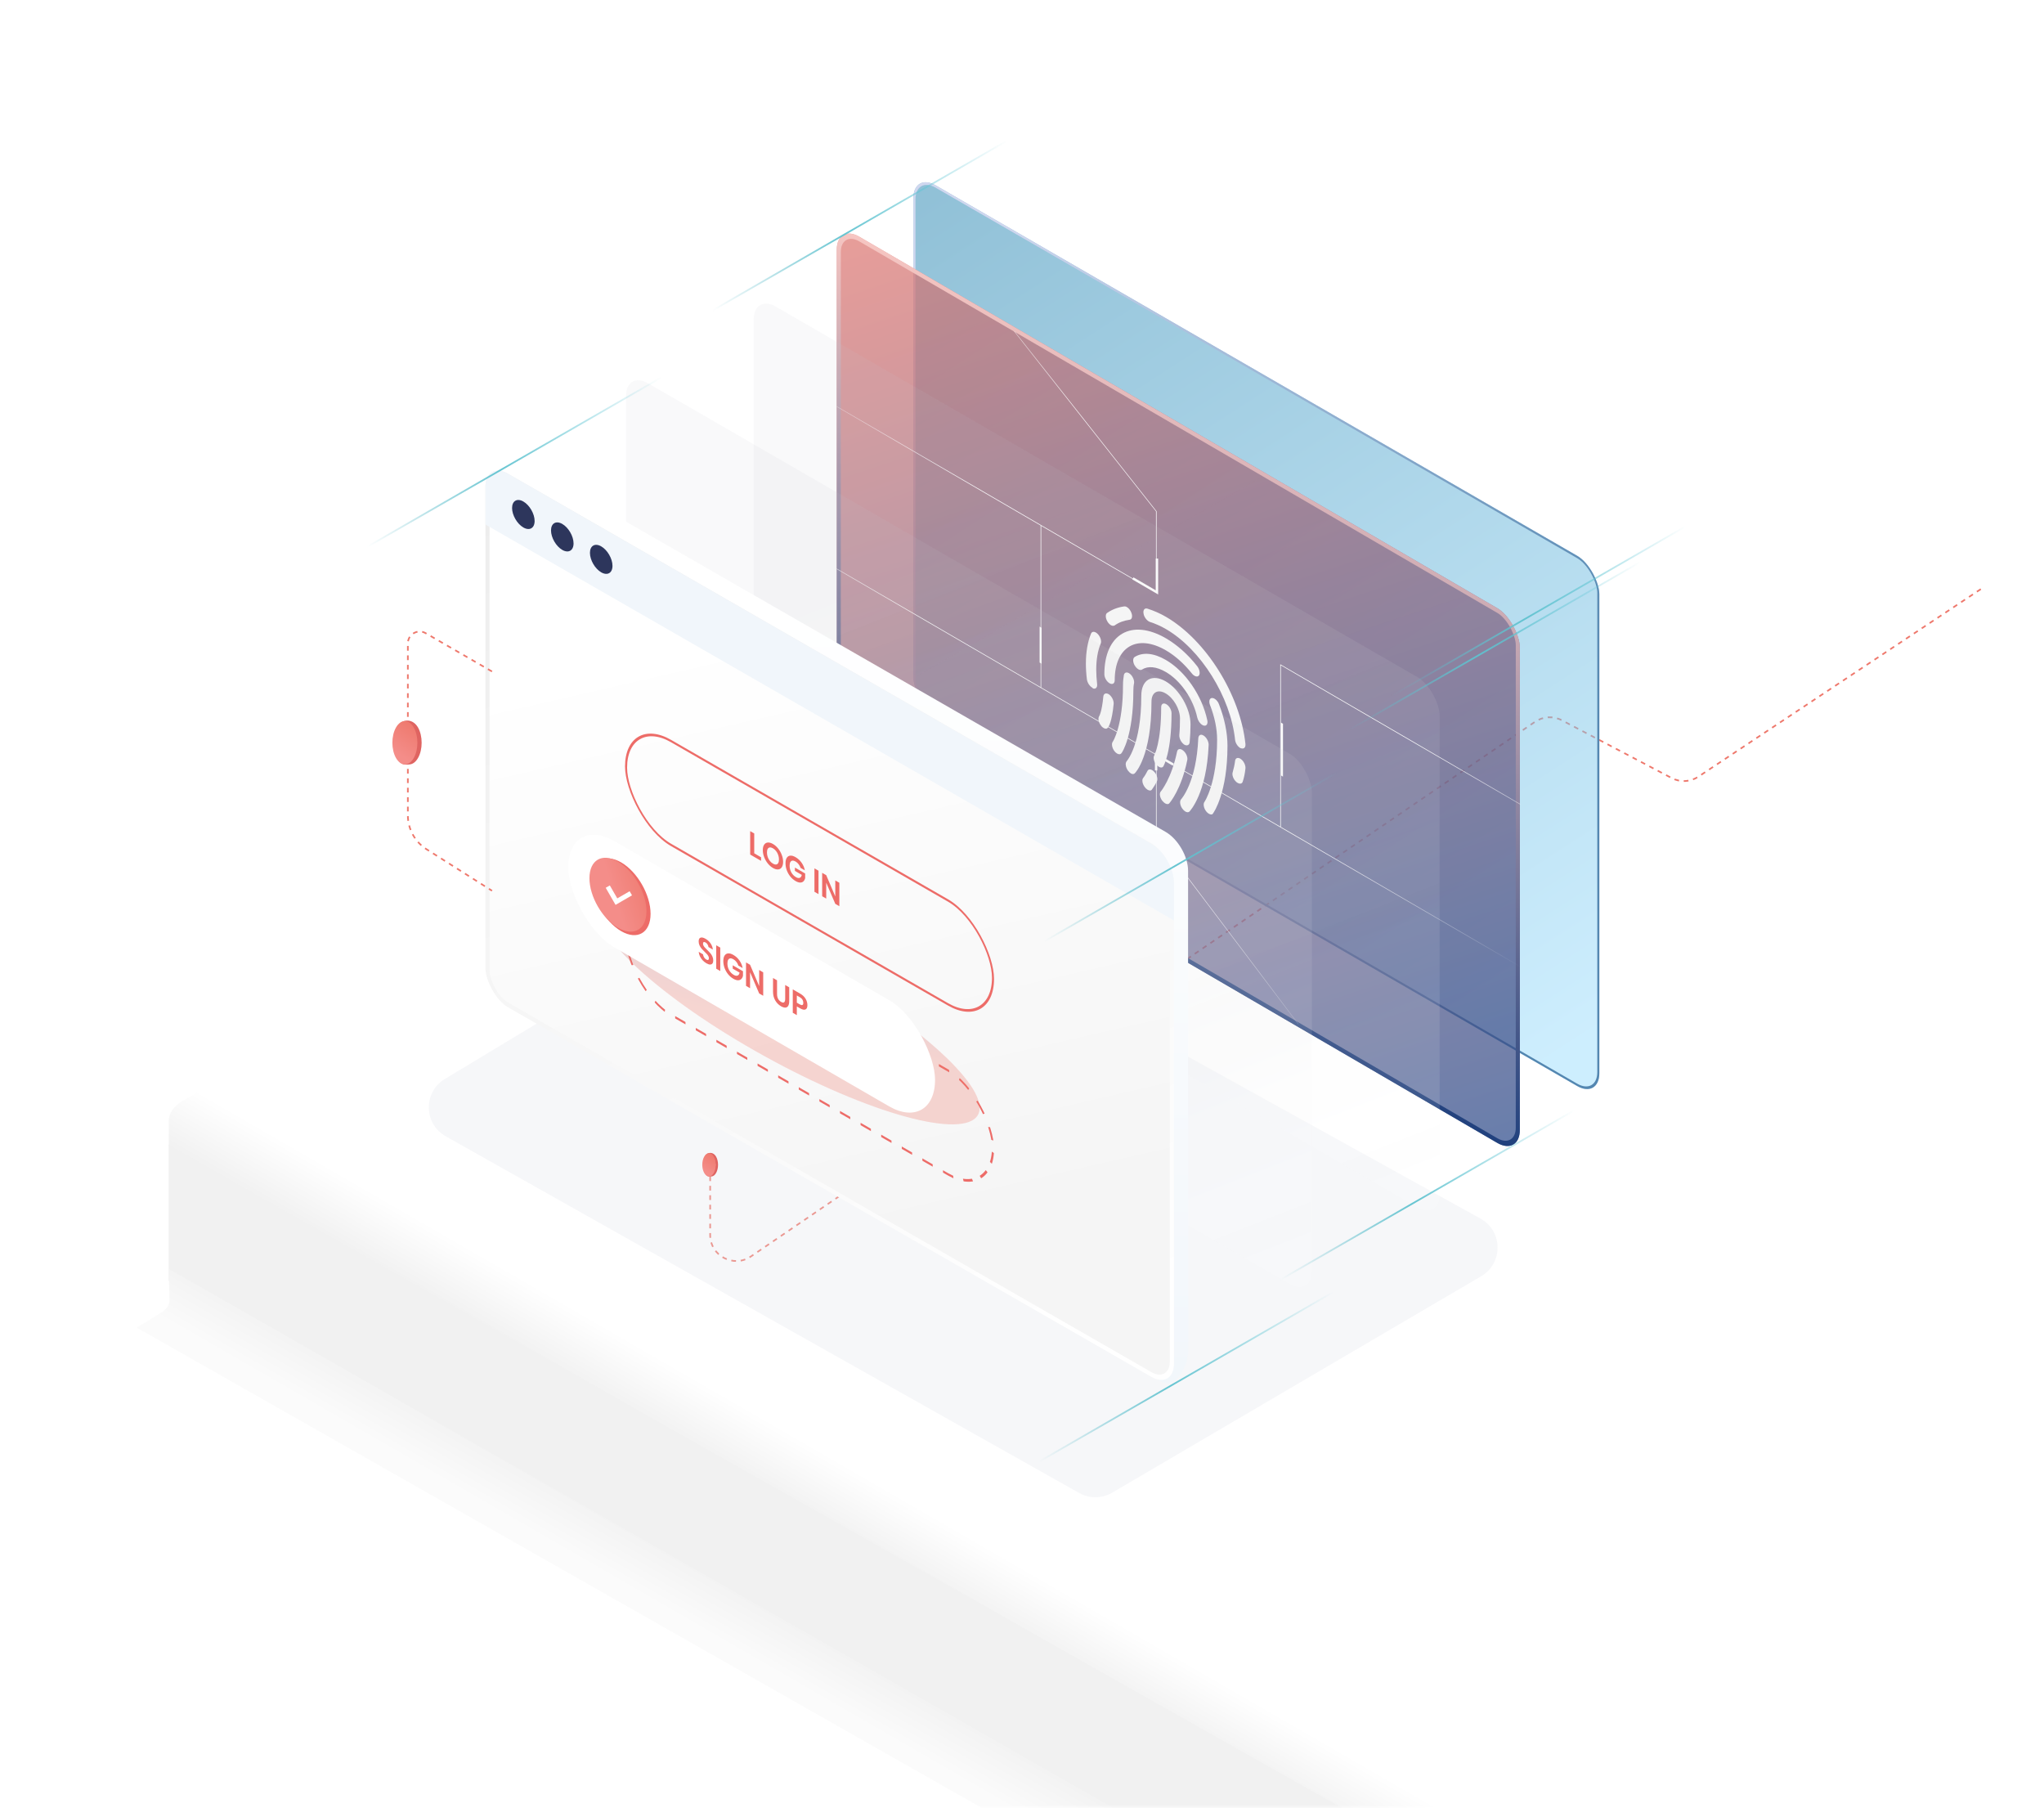 <svg xmlns="http://www.w3.org/2000/svg" width="320" height="283" fill="none" viewBox="0 0 320 283"><mask id="mask0" width="320" height="283" x="0" y="0" mask-type="alpha" maskUnits="userSpaceOnUse"><rect width="320" height="283" fill="#C4C4C4"/></mask><g mask="url(#mask0)"><path fill="#fff" d="M319.253 4.371L525.259 170.715L319.81 334.599L28.786 174.796C27.49 174.084 27.464 172.897 28.728 172.167L319.253 4.371Z"/><path fill="#F1F1F1" d="M26.398 200.467V179.132L319.44 343.689V368.178L26.398 200.467Z"/><path fill="url(#paint0_linear)" d="M26.397 198.612L330.051 371.881L320.232 377.64L21.411 207.814L25.185 205.499C26.079 204.951 26.566 204.223 26.543 203.471L26.397 198.612Z"/><path fill="url(#paint1_linear)" d="M31.063 170.9L330.015 339.422L320.182 345.173L26.425 179.249L26.425 175.416C26.425 174.228 27.246 173.09 28.705 172.252L31.063 170.9Z"/><path stroke="url(#paint2_linear)" stroke-dasharray=".74 .74" stroke-width=".26" d="M111.181 182.657V193.301C111.181 196.58 114.852 198.521 117.561 196.674L240.317 112.984C241.564 112.134 243.179 112.042 244.516 112.744L261.723 121.793C263.043 122.487 264.638 122.406 265.88 121.581L310.245 92.123"/><g filter="url(#filter0_f)" opacity=".3"><path fill="#E1E3EB" d="M69.65 168.891L125.793 135.044C127.384 134.085 129.366 134.048 130.991 134.948L231.772 190.745C235.293 192.695 235.356 197.735 231.884 199.771L174.12 233.649C172.526 234.584 170.555 234.602 168.944 233.695L69.784 177.866C66.316 175.914 66.242 170.946 69.65 168.891Z"/></g><path fill="#DF6461" d="M112.103 181.036C112.515 181.749 112.515 182.904 112.103 183.617C111.913 183.947 111.667 184.125 111.418 184.149C111.129 184.177 110.726 184.235 110.505 183.852C110.093 183.139 110.032 181.559 110.443 180.846C110.891 180.282 111.692 180.323 112.103 181.036ZM110.891 183.135C111.149 183.581 111.567 183.581 111.825 183.135C112.082 182.688 112.082 181.965 111.825 181.518C111.567 181.072 111.149 181.072 110.891 181.518C110.633 181.965 110.633 182.688 110.891 183.135Z"/><path fill="url(#paint3_linear)" d="M111.745 181.036C112.157 181.749 112.157 182.905 111.745 183.617C111.334 184.33 110.667 184.33 110.255 183.617C109.843 182.905 109.843 181.749 110.255 181.036C110.667 180.323 111.334 180.323 111.745 181.036Z"/><g filter="url(#filter1_b)"><rect width="124" height="83" fill="url(#paint4_linear)" fill-opacity=".5" rx="4" transform="matrix(0.866 0.5 -2.20305e-08 1 143 27)"/><rect width="123.629" height="82.629" x=".161" y=".278" stroke="url(#paint5_linear)" stroke-width=".371" rx="3.814" transform="matrix(0.866 0.5 -2.20305e-08 1 143.022 26.92)"/></g><g filter="url(#filter2_b)"><rect width="123.769" height="83.697" fill="url(#paint6_linear)" fill-opacity=".7" rx="4.081" transform="matrix(0.864 0.503 -2.18319e-08 1 131.001 35)"/><rect width="123.034" height="82.962" x=".318" y=".552" stroke="url(#paint7_linear)" stroke-width=".735" rx="3.714" transform="matrix(0.864 0.503 -2.18319e-08 1 131.044 34.84)"/></g><g filter="url(#filter3_f)"><path fill="url(#paint8_radial)" d="M181.026 80.039L181.074 80.067L181.074 80.035L181.05 80.006L181.026 80.039ZM181.026 92.743L181.026 92.799L181.074 92.827L181.074 92.771L181.026 92.743ZM162.961 82.232L162.961 82.176L162.961 82.232ZM200.481 104.063L200.481 104.007L200.432 103.979L200.432 104.035L200.481 104.063ZM181.026 130.854L180.978 130.826L180.978 130.857L181 130.886L181.026 130.854ZM158.768 51.892L181.001 80.073L181.05 80.006L158.817 51.825L158.768 51.892ZM180.978 80.011L180.978 92.715L181.074 92.771L181.074 80.067L180.978 80.011ZM181.026 92.687L162.961 82.176L162.961 82.288L181.026 92.799L181.026 92.687ZM162.961 82.176L131 63.58L131 63.691L162.961 82.288L162.961 82.176ZM162.913 82.204L162.913 107.612L163.009 107.668L163.009 82.26L162.913 82.204ZM162.961 107.584L131 88.988L131 89.099L162.961 107.695L162.961 107.584ZM200.481 129.526L238 151.356L238 151.245L200.481 129.414L200.481 129.526ZM200.529 129.498L200.529 104.09L200.432 104.035L200.432 129.442L200.529 129.498ZM200.481 104.118L238 125.949L238 125.837L200.481 104.007L200.481 104.118ZM162.961 107.695L181.026 118.206L181.026 118.095L162.961 107.584L162.961 107.695ZM181.026 118.206L200.481 129.526L200.481 129.414L181.026 118.095L181.026 118.206ZM180.978 118.123L180.978 130.826L181.074 130.882L181.074 118.179L180.978 118.123ZM181 130.886L203.234 160.338L203.286 160.274L181.052 130.823L181 130.886Z" mask="url(#path-14-inside-1)"/></g><g filter="url(#filter4_f)"><line x2="8.271" y1="-.186" y2="-.186" stroke="#fff" stroke-width=".371" transform="matrix(-2.18734e-08 1 -0.864 -0.503 200.537 113.108)"/></g><g filter="url(#filter5_f)"><line x2="5.625" y1="-.186" y2="-.186" stroke="#fff" stroke-width=".371" transform="matrix(2.18734e-08 -1 0.864 0.503 163.075 103.896)"/></g><g filter="url(#filter6_f)"><path stroke="#fff" stroke-width=".371" d="M177.356 90.534L181.13 92.728L181.13 87.433"/></g><g filter="url(#filter7_f)"><path stroke="#fff" stroke-width=".371" d="M183.691 119.689L180.996 118.122L180.996 120.604"/></g><g filter="url(#filter8_d)"><path fill="#F9F9F9" d="M173.177 96.379C172.988 96.268 172.771 96.048 172.636 95.812C172.312 95.278 172.285 94.665 172.582 94.46C173.366 93.91 174.259 93.579 175.259 93.438C175.637 93.375 176.151 93.831 176.367 94.397C176.611 94.979 176.476 95.498 176.097 95.529C175.232 95.655 174.448 95.922 173.772 96.41C173.61 96.504 173.393 96.504 173.177 96.379Z"/><path fill="#F9F9F9" d="M170.232 106.142C169.854 105.922 169.502 105.403 169.421 104.884C169.313 104.035 169.259 103.186 169.259 102.4C169.259 100.607 169.529 99.004 170.07 97.683C170.232 97.306 170.692 97.321 171.124 97.762C171.53 98.186 171.746 98.846 171.584 99.255C171.097 100.419 170.881 101.802 170.881 103.375C170.881 104.066 170.935 104.821 171.016 105.56C171.097 106.11 170.8 106.44 170.34 106.267C170.313 106.157 170.286 106.173 170.232 106.142Z"/><path fill="#F9F9F9" d="M193.023 121.062C192.942 121.015 192.86 120.968 192.779 120.889C192.347 120.481 192.103 119.836 192.239 119.411C192.401 118.845 192.536 118.263 192.617 117.619C192.671 117.147 193.077 117.005 193.536 117.336C193.969 117.65 194.293 118.31 194.239 118.814C194.158 119.553 194.023 120.26 193.807 120.889C193.699 121.204 193.374 121.267 193.023 121.062Z"/><path fill="#F9F9F9" d="M193.428 115.606C193.023 115.37 192.671 114.82 192.617 114.317C191.914 107.619 187.264 100.166 181.802 96.99C180.937 96.487 180.099 96.126 179.261 95.859C178.828 95.701 178.369 95.12 178.288 94.569C178.179 94.003 178.45 93.657 178.882 93.783C179.829 94.082 180.802 94.491 181.802 95.072C188.075 98.72 193.428 107.273 194.239 114.977C194.293 115.511 193.996 115.81 193.536 115.637C193.482 115.637 193.455 115.621 193.428 115.606Z"/><path fill="#F9F9F9" d="M188.507 125.889C188.372 125.81 188.237 125.7 188.102 125.527C187.723 125.055 187.588 124.379 187.804 124.065C187.831 124.049 189.805 121.109 189.805 114.317C189.805 112.619 189.427 110.763 188.697 108.893C188.48 108.327 188.588 107.792 188.994 107.776C189.373 107.745 189.886 108.169 190.103 108.767C190.968 110.999 191.427 113.216 191.427 115.26C191.427 122.587 189.291 125.684 189.183 125.81C189.075 126.061 188.805 126.062 188.507 125.889Z"/><path fill="#F9F9F9" d="M172.962 105.467C172.503 105.199 172.151 104.586 172.151 104.052C172.151 97.763 176.396 95.294 181.804 98.438C183.507 99.429 185.21 100.923 186.67 102.778C187.049 103.249 187.184 103.925 186.968 104.24C186.751 104.554 186.238 104.413 185.859 103.941C184.643 102.416 183.237 101.158 181.804 100.325C177.288 97.7 173.774 99.744 173.774 104.995C173.774 105.529 173.395 105.718 172.962 105.467Z"/><path fill="#F9F9F9" d="M172.043 112.478C171.908 112.4 171.745 112.274 171.61 112.07C171.232 111.566 171.123 110.938 171.34 110.623C171.367 110.576 171.772 109.9 171.989 107.541C172.043 107.069 172.421 106.912 172.881 107.211C173.314 107.525 173.638 108.154 173.611 108.673C173.341 111.503 172.827 112.274 172.719 112.4C172.556 112.62 172.313 112.636 172.043 112.478Z"/><path fill="#F9F9F9" d="M184.829 125.544C184.667 125.45 184.505 125.292 184.343 125.072C183.991 124.554 183.91 123.94 184.154 123.642C184.181 123.626 186.56 121.016 186.857 114.082C186.884 113.563 187.263 113.375 187.695 113.658C188.155 113.956 188.479 114.585 188.479 115.088C188.182 122.682 185.587 125.418 185.478 125.544C185.316 125.701 185.073 125.686 184.829 125.544Z"/><path fill="#F9F9F9" d="M187.482 111.991C187.13 111.787 186.806 111.315 186.698 110.843C186.076 107.934 184.102 105.057 181.777 103.705C180.317 102.856 178.992 102.714 178.046 103.328C177.748 103.532 177.234 103.233 176.91 102.699C176.585 102.164 176.585 101.567 176.883 101.362C178.154 100.56 179.884 100.717 181.777 101.818C184.832 103.594 187.428 107.368 188.266 111.252C188.401 111.834 188.131 112.211 187.698 112.086C187.644 112.086 187.563 112.038 187.482 111.991Z"/><path fill="#F9F9F9" d="M174.151 116.471C174.016 116.393 173.881 116.283 173.745 116.11C173.367 115.638 173.232 114.962 173.448 114.648C173.475 114.632 175.07 112.195 175.07 105.749C175.07 105.183 175.124 104.679 175.205 104.192C175.286 103.736 175.719 103.642 176.152 103.988C176.584 104.333 176.882 105.01 176.801 105.466C176.719 105.827 176.692 106.252 176.692 106.66C176.692 113.673 174.935 116.298 174.854 116.377C174.692 116.629 174.421 116.629 174.151 116.471Z"/><path fill="#F9F9F9" d="M181.668 124.27C181.506 124.176 181.371 124.034 181.208 123.845C180.83 123.342 180.722 122.682 180.992 122.399C181.019 122.383 182.668 120.355 183.533 116.173C183.615 115.717 184.047 115.622 184.507 116.016C184.939 116.361 185.237 117.037 185.129 117.509C184.209 122.037 182.425 124.144 182.344 124.223C182.209 124.427 181.938 124.427 181.668 124.27Z"/><path fill="#F9F9F9" d="M176.313 119.585C176.151 119.491 175.988 119.333 175.826 119.113C175.475 118.594 175.394 117.981 175.637 117.682C175.664 117.635 177.935 115.183 177.935 107.416C177.935 104.9 179.638 103.941 181.774 105.183C183.91 106.425 185.641 109.444 185.641 111.896C185.641 112.84 185.587 113.783 185.505 114.711C185.451 115.182 185.046 115.324 184.613 115.041C184.181 114.726 183.856 114.098 183.883 113.579C183.964 112.745 183.991 111.849 183.991 110.937C183.991 109.522 182.991 107.777 181.747 107.054C180.504 106.331 179.53 106.897 179.53 108.343C179.53 116.802 177.043 119.443 176.935 119.538C176.8 119.711 176.556 119.726 176.313 119.585Z"/><path fill="#F9F9F9" d="M178.909 122.13C178.747 122.036 178.612 121.895 178.477 121.722C178.098 121.219 177.99 120.558 178.233 120.291C178.233 120.291 178.531 119.929 178.909 119.174C179.099 118.813 179.585 118.907 179.991 119.363C180.396 119.819 180.559 120.479 180.369 120.841C179.937 121.69 179.585 122.083 179.585 122.115C179.45 122.319 179.18 122.288 178.909 122.13Z"/><path fill="#F9F9F9" d="M180.695 118.546C180.56 118.468 180.452 118.373 180.317 118.232C179.911 117.776 179.749 117.084 179.965 116.77C179.965 116.738 181.047 114.789 181.047 109.223C181.047 108.688 181.398 108.484 181.858 108.751C182.317 109.018 182.669 109.632 182.669 110.166C182.669 116.204 181.452 118.358 181.398 118.452C181.263 118.688 180.993 118.719 180.695 118.546Z"/></g><g filter="url(#filter9_b)"><rect width="124" height="83" fill="url(#paint9_linear)" fill-opacity=".15" rx="4" transform="matrix(0.866 0.5 -2.20305e-08 1 118 46)"/></g><g filter="url(#filter10_b)"><rect width="124" height="83" fill="url(#paint10_linear)" fill-opacity=".15" rx="4" transform="matrix(0.866 0.5 -2.20305e-08 1 98 58)"/></g><path fill="url(#paint11_linear)" d="M76.186 75.638C76.186 73.393 79.802 71.186 81.751 72.306L182.472 130.209C184.42 131.329 186 134.057 186 136.302L186 211.683C186 213.928 183.88 217.427 181.931 216.306L81.751 155.817C79.802 154.696 78.223 151.968 78.223 149.724L76.186 75.638Z"/><rect width="123.576" height="82.768" x=".322" y=".556" fill="url(#paint12_linear)" stroke="url(#paint13_linear)" stroke-width=".742" rx="3.71" transform="matrix(0.867 0.498 -2.21216e-08 1 76.043 71.968)"/><path fill="#F1F6FB" d="M76 76.21C76 73.956 77.584 73.039 79.538 74.163L180.239 132.063C182.193 133.186 183.777 135.925 183.777 138.179L183.777 144.074L76 82.105L76 76.21Z"/><ellipse fill="#2D365C" rx="2.035" ry="2.032" transform="matrix(0.867 0.499 -2.20826e-08 1 81.934 80.534)"/><ellipse fill="#2D365C" rx="2.035" ry="2.032" transform="matrix(0.867 0.499 -2.20826e-08 1 88.029 84.045)"/><ellipse fill="#2D365C" rx="2.035" ry="2.032" transform="matrix(0.867 0.499 -2.20826e-08 1 94.124 87.556)"/><rect width="66.26" height="16.257" x=".161" y=".278" stroke="#ED6C68" stroke-dasharray="1.86 1.86" stroke-width=".371" rx="8.129" transform="matrix(0.867 0.499 -2.20826e-08 1 97.874 138.191)"/><rect width="66.26" height="16.257" x=".161" y=".278" stroke="#ED6C68" stroke-width=".371" rx="8.129" transform="matrix(0.867 0.499 -2.20826e-08 1 97.874 111.585)"/><g filter="url(#filter11_f)" opacity=".4"><ellipse fill="url(#paint14_linear)" fill-opacity=".7" rx="33.684" ry="8.133" transform="matrix(-0.875 -0.484 0.486 -0.874 123.631 158.211)"/></g><rect width="66.311" height="16.626" fill="#fff" rx="8.313" transform="matrix(0.866 0.501 -2.19995e-08 1 88.963 127.488)"/><path fill="#ED6C68" d="M118.08 133.57L119.146 134.188L119.146 134.749L117.446 133.764L117.446 130.097L118.08 130.464L118.08 133.57ZM121.012 132.11C121.309 132.282 121.577 132.517 121.817 132.815C122.06 133.115 122.25 133.449 122.388 133.816C122.529 134.182 122.599 134.545 122.599 134.905C122.599 135.265 122.529 135.548 122.388 135.754C122.25 135.961 122.06 136.074 121.817 136.093C121.577 136.113 121.309 136.038 121.012 135.866C120.715 135.694 120.445 135.458 120.202 135.158C119.963 134.86 119.772 134.526 119.631 134.157C119.493 133.79 119.424 133.426 119.424 133.066C119.424 132.706 119.493 132.424 119.631 132.219C119.772 132.014 119.963 131.901 120.202 131.88C120.445 131.861 120.715 131.938 121.012 132.11ZM121.012 132.785C120.826 132.678 120.663 132.632 120.522 132.647C120.381 132.662 120.27 132.738 120.189 132.875C120.111 133.01 120.072 133.198 120.072 133.441C120.072 133.683 120.111 133.919 120.189 134.148C120.27 134.375 120.381 134.577 120.522 134.756C120.663 134.934 120.826 135.078 121.012 135.185C121.198 135.293 121.361 135.339 121.502 135.324C121.643 135.308 121.752 135.233 121.83 135.098C121.911 134.962 121.952 134.772 121.952 134.53C121.952 134.287 121.911 134.053 121.83 133.826C121.752 133.597 121.643 133.393 121.502 133.215C121.361 133.036 121.198 132.893 121.012 132.785ZM124.547 134.173C124.933 134.397 125.254 134.694 125.509 135.063C125.764 135.429 125.927 135.819 125.999 136.235L125.334 135.85C125.271 135.647 125.17 135.457 125.032 135.28C124.897 135.102 124.737 134.959 124.551 134.851C124.368 134.745 124.206 134.7 124.066 134.715C123.925 134.73 123.815 134.806 123.737 134.941C123.659 135.075 123.62 135.264 123.62 135.507C123.62 135.891 123.709 136.242 123.886 136.559C124.066 136.878 124.31 137.127 124.619 137.306C124.846 137.438 125.041 137.472 125.203 137.41C125.368 137.35 125.475 137.195 125.523 136.946L124.448 136.323L124.448 135.799L126.053 136.729L126.053 137.435C126.008 137.652 125.92 137.824 125.788 137.952C125.659 138.081 125.488 138.147 125.275 138.148C125.065 138.148 124.824 138.069 124.551 137.911C124.239 137.73 123.964 137.492 123.724 137.198C123.487 136.901 123.302 136.574 123.171 136.217C123.042 135.859 122.977 135.498 122.977 135.134C122.977 134.77 123.042 134.486 123.171 134.28C123.302 134.072 123.487 133.957 123.724 133.935C123.961 133.913 124.235 133.992 124.547 134.173ZM128.141 136.292L128.141 139.959L127.507 139.592L127.507 135.924L128.141 136.292ZM131.404 141.849L130.77 141.482L129.349 138.165L129.349 140.658L128.715 140.291L128.715 136.624L129.349 136.991L130.77 140.328L130.77 137.814L131.404 138.181L131.404 141.849Z"/><path fill="#ED6C68" d="M111.662 150.36C111.662 150.547 111.622 150.697 111.541 150.809C111.459 150.918 111.339 150.976 111.18 150.981C111.021 150.983 110.828 150.918 110.6 150.787C110.375 150.657 110.174 150.498 109.997 150.31C109.82 150.118 109.677 149.907 109.569 149.679C109.464 149.452 109.404 149.224 109.389 148.993L110.064 149.382C110.079 149.54 110.13 149.694 110.217 149.844C110.307 149.993 110.426 150.11 110.573 150.195C110.705 150.271 110.805 150.289 110.874 150.249C110.946 150.207 110.982 150.122 110.982 149.994C110.982 149.88 110.954 149.77 110.897 149.665C110.84 149.556 110.768 149.453 110.681 149.358C110.594 149.263 110.474 149.142 110.321 148.995C110.123 148.805 109.961 148.637 109.835 148.492C109.708 148.343 109.6 148.172 109.51 147.978C109.423 147.786 109.38 147.575 109.38 147.347C109.38 147.032 109.477 146.84 109.672 146.772C109.871 146.703 110.132 146.762 110.456 146.948C110.792 147.142 111.059 147.389 111.257 147.69C111.458 147.993 111.572 148.308 111.599 148.635L110.915 148.241C110.897 148.099 110.849 147.964 110.771 147.836C110.693 147.705 110.586 147.6 110.451 147.522C110.334 147.455 110.24 147.437 110.168 147.468C110.096 147.496 110.06 147.577 110.06 147.712C110.06 147.82 110.087 147.925 110.141 148.029C110.198 148.131 110.268 148.229 110.352 148.322C110.439 148.417 110.556 148.535 110.703 148.675C110.907 148.876 111.072 149.049 111.198 149.194C111.327 149.341 111.437 149.513 111.527 149.711C111.617 149.908 111.662 150.124 111.662 150.36ZM112.764 148.33L112.764 151.997L112.13 151.632L112.13 147.964L112.764 148.33ZM114.81 149.472C115.197 149.695 115.519 149.991 115.774 150.359C116.029 150.724 116.192 151.115 116.264 151.53L115.598 151.147C115.535 150.944 115.435 150.754 115.297 150.578C115.161 150.4 115.001 150.257 114.815 150.15C114.632 150.045 114.47 150 114.329 150.015C114.188 150.031 114.078 150.107 114 150.242C113.922 150.377 113.883 150.566 113.883 150.808C113.883 151.192 113.972 151.543 114.149 151.86C114.329 152.178 114.573 152.426 114.882 152.604C115.11 152.736 115.306 152.77 115.468 152.708C115.633 152.647 115.739 152.492 115.787 152.242L114.711 151.623L114.711 151.098L116.318 152.024L116.318 152.73C116.273 152.947 116.185 153.119 116.053 153.247C115.924 153.377 115.753 153.443 115.54 153.445C115.33 153.445 115.088 153.367 114.815 153.21C114.503 153.03 114.227 152.793 113.987 152.499C113.75 152.203 113.565 151.877 113.433 151.52C113.304 151.162 113.239 150.801 113.239 150.437C113.239 150.074 113.304 149.789 113.433 149.583C113.565 149.375 113.75 149.259 113.987 149.237C114.224 149.214 114.498 149.292 114.81 149.472ZM119.485 155.869L118.851 155.503L117.428 152.19L117.428 154.684L116.794 154.318L116.794 150.651L117.428 151.016L118.851 154.35L118.851 151.836L119.485 152.201L119.485 155.869ZM121.652 153.449L121.652 155.6C121.652 155.887 121.706 156.135 121.814 156.342C121.925 156.548 122.084 156.711 122.291 156.83C122.495 156.948 122.651 156.967 122.759 156.887C122.87 156.805 122.926 156.621 122.926 156.333L122.926 154.183L123.556 154.546L123.556 156.696C123.556 157.036 123.501 157.291 123.39 157.463C123.282 157.633 123.13 157.718 122.935 157.72C122.743 157.724 122.524 157.655 122.278 157.513C121.897 157.294 121.592 156.987 121.364 156.592C121.136 156.198 121.022 155.746 121.022 155.237L121.022 153.086L121.652 153.449ZM124.747 157.538L124.747 158.899L124.113 158.534L124.113 154.866L125.269 155.533C125.645 155.749 125.927 156.015 126.116 156.332C126.308 156.65 126.404 156.988 126.404 157.344C126.404 157.694 126.305 157.916 126.107 158.01C125.912 158.105 125.632 158.048 125.269 157.839L124.747 157.538ZM125.202 157.213C125.574 157.428 125.76 157.348 125.76 156.974C125.76 156.79 125.717 156.625 125.629 156.478C125.542 156.331 125.4 156.2 125.202 156.086L124.747 155.824L124.747 156.951L125.202 157.213Z"/><g filter="url(#filter12_b)"><ellipse fill="#ED6C68" rx="5.32" ry="5.381" transform="matrix(0.865 0.501 -2.19596e-08 1 97.25 140.375)"/></g><ellipse fill="url(#paint15_linear)" rx="5.16" ry="5.172" transform="matrix(0.865 0.501 -2.19596e-08 1 96.744 140.05)"/><path stroke="#fff" stroke-width=".742" d="M95.149 138.782L96.502 141.133L98.758 139.827"/><path stroke="#EE786C" stroke-dasharray=".74 .74" stroke-width=".26" d="M77.025 105.109L66.635 99.109C65.399 98.395 63.852 99.288 63.852 100.716V127.612C63.852 129.772 64.959 131.783 66.784 132.939L77.025 139.43"/><path fill="#DF6461" d="M65.438 113.863C66.203 115.188 66.203 117.337 65.438 118.661C65.084 119.275 64.628 119.604 64.164 119.65C63.627 119.702 62.878 119.809 62.468 119.098C61.703 117.773 61.588 114.836 62.353 113.512C63.186 112.463 64.673 112.539 65.438 113.863ZM63.186 117.765C63.665 118.595 64.441 118.595 64.921 117.765C65.4 116.935 65.4 115.59 64.921 114.76C64.441 113.93 63.665 113.93 63.186 114.76C62.707 115.59 62.707 116.935 63.186 117.765Z"/><path fill="url(#paint16_linear)" d="M64.772 113.863C65.537 115.188 65.537 117.336 64.772 118.661C64.007 119.986 62.767 119.986 62.002 118.661C61.237 117.336 61.237 115.188 62.002 113.863C62.767 112.538 64.007 112.538 64.772 113.863Z"/><rect width="75.389" height=".307" fill="url(#paint17_linear)" transform="matrix(0.866 -0.499 0.866 0.499 143.96 158.446)"/><rect width="75.389" height=".307" fill="url(#paint18_linear)" transform="matrix(0.866 -0.499 0.866 0.499 198.423 119.965)"/><rect width="75.389" height=".307" fill="url(#paint19_linear)" transform="matrix(0.866 -0.499 0.866 0.499 191.383 125.515)"/><rect width="75.389" height=".307" fill="url(#paint20_linear)" transform="matrix(0.866 -0.499 0.866 0.499 181.01 211.357)"/><rect width="75.389" height=".307" fill="url(#paint21_linear)" transform="matrix(0.866 -0.499 0.866 0.499 143.219 239.847)"/><rect width="75.389" height=".307" fill="url(#paint22_linear)" transform="matrix(0.866 -0.499 0.866 0.499 92.092 59.655)"/><rect width="75.389" height=".307" fill="url(#paint23_linear)" transform="matrix(0.867 -0.499 0.867 0.499 38 96.655)"/></g><defs><filter id="filter0_f" width="192.544" height="125.296" x="54.522" y="121.682" color-interpolation-filters="sRGB" filterUnits="userSpaceOnUse"><feFlood flood-opacity="0" result="BackgroundImageFix"/><feBlend in="SourceGraphic" in2="BackgroundImageFix" mode="normal" result="shape"/><feGaussianBlur result="effect1_foregroundBlur" stdDeviation="6.308"/></filter><filter id="filter1_b" width="116.292" height="150.851" x="138.547" y="24.074" color-interpolation-filters="sRGB" filterUnits="userSpaceOnUse"><feFlood flood-opacity="0" result="BackgroundImageFix"/><feGaussianBlur in="BackgroundImage" stdDeviation="2.226"/><feComposite in2="SourceAlpha" operator="in" result="effect1_backgroundBlur"/><feBlend in="SourceGraphic" in2="effect1_backgroundBlur" mode="normal" result="shape"/></filter><filter id="filter2_b" width="115.762" height="151.69" x="126.591" y="32.156" color-interpolation-filters="sRGB" filterUnits="userSpaceOnUse"><feFlood flood-opacity="0" result="BackgroundImageFix"/><feGaussianBlur in="BackgroundImage" stdDeviation="2.205"/><feComposite in2="SourceAlpha" operator="in" result="effect1_backgroundBlur"/><feBlend in="SourceGraphic" in2="effect1_backgroundBlur" mode="normal" result="shape"/></filter><filter id="filter3_f" width="107.742" height="109.255" x="130.629" y="51.454" color-interpolation-filters="sRGB" filterUnits="userSpaceOnUse"><feFlood flood-opacity="0" result="BackgroundImageFix"/><feBlend in="SourceGraphic" in2="BackgroundImageFix" mode="normal" result="shape"/><feGaussianBlur result="effect1_foregroundBlur" stdDeviation=".186"/></filter><filter id="filter4_f" width="2.547" height="10.684" x="199.424" y="111.995" color-interpolation-filters="sRGB" filterUnits="userSpaceOnUse"><feFlood flood-opacity="0" result="BackgroundImageFix"/><feBlend in="SourceGraphic" in2="BackgroundImageFix" mode="normal" result="shape"/><feGaussianBlur result="effect1_foregroundBlur" stdDeviation=".557"/></filter><filter id="filter5_f" width="2.547" height="8.038" x="161.642" y="96.971" color-interpolation-filters="sRGB" filterUnits="userSpaceOnUse"><feFlood flood-opacity="0" result="BackgroundImageFix"/><feBlend in="SourceGraphic" in2="BackgroundImageFix" mode="normal" result="shape"/><feGaussianBlur result="effect1_foregroundBlur" stdDeviation=".557"/></filter><filter id="filter6_f" width="6.16" height="7.893" x="176.243" y="86.227" color-interpolation-filters="sRGB" filterUnits="userSpaceOnUse"><feFlood flood-opacity="0" result="BackgroundImageFix"/><feBlend in="SourceGraphic" in2="BackgroundImageFix" mode="normal" result="shape"/><feGaussianBlur result="effect1_foregroundBlur" stdDeviation=".557"/></filter><filter id="filter7_f" width="5.082" height="5.08" x="179.723" y="116.73" color-interpolation-filters="sRGB" filterUnits="userSpaceOnUse"><feFlood flood-opacity="0" result="BackgroundImageFix"/><feBlend in="SourceGraphic" in2="BackgroundImageFix" mode="normal" result="shape"/><feGaussianBlur result="effect1_foregroundBlur" stdDeviation=".557"/></filter><filter id="filter8_d" width="35.376" height="42.967" x="164.806" y="89.722" color-interpolation-filters="sRGB" filterUnits="userSpaceOnUse"><feFlood flood-opacity="0" result="BackgroundImageFix"/><feColorMatrix in="SourceAlpha" type="matrix" values="0 0 0 0 0 0 0 0 0 0 0 0 0 0 0 0 0 0 127 0"/><feOffset dx=".742" dy="1.484"/><feGaussianBlur stdDeviation="2.597"/><feColorMatrix type="matrix" values="0 0 0 0 0.123 0 0 0 0 0.252 0 0 0 0 0.492 0 0 0 0.39 0"/><feBlend in2="BackgroundImageFix" mode="normal" result="effect1_dropShadow"/><feBlend in="SourceGraphic" in2="effect1_dropShadow" mode="normal" result="shape"/></filter><filter id="filter9_b" width="108.129" height="142.688" x="117.629" y="47.156" color-interpolation-filters="sRGB" filterUnits="userSpaceOnUse"><feFlood flood-opacity="0" result="BackgroundImageFix"/><feGaussianBlur in="BackgroundImage" stdDeviation=".186"/><feComposite in2="SourceAlpha" operator="in" result="effect1_backgroundBlur"/><feBlend in="SourceGraphic" in2="effect1_backgroundBlur" mode="normal" result="shape"/></filter><filter id="filter10_b" width="108.129" height="142.688" x="97.629" y="59.156" color-interpolation-filters="sRGB" filterUnits="userSpaceOnUse"><feFlood flood-opacity="0" result="BackgroundImageFix"/><feGaussianBlur in="BackgroundImage" stdDeviation=".186"/><feComposite in2="SourceAlpha" operator="in" result="effect1_backgroundBlur"/><feBlend in="SourceGraphic" in2="effect1_backgroundBlur" mode="normal" result="shape"/></filter><filter id="filter11_f" width="112.831" height="88.915" x="67.215" y="113.754" color-interpolation-filters="sRGB" filterUnits="userSpaceOnUse"><feFlood flood-opacity="0" result="BackgroundImageFix"/><feBlend in="SourceGraphic" in2="BackgroundImageFix" mode="normal" result="shape"/><feGaussianBlur result="effect1_foregroundBlur" stdDeviation="13.335"/></filter><filter id="filter12_b" width="18.026" height="20.832" x="88.237" y="129.959" color-interpolation-filters="sRGB" filterUnits="userSpaceOnUse"><feFlood flood-opacity="0" result="BackgroundImageFix"/><feGaussianBlur in="BackgroundImage" stdDeviation="2.205"/><feComposite in2="SourceAlpha" operator="in" result="effect1_backgroundBlur"/><feBlend in="SourceGraphic" in2="effect1_backgroundBlur" mode="normal" result="shape"/></filter><linearGradient id="paint0_linear" x1="120.172" x2="115.224" y1="249.712" y2="258.283" gradientUnits="userSpaceOnUse"><stop stop-color="#F1F1F1"/><stop offset="1" stop-color="#FBFBFB"/></linearGradient><linearGradient id="paint1_linear" x1="156.38" x2="151.431" y1="243.16" y2="251.731" gradientUnits="userSpaceOnUse"><stop stop-color="#fff"/><stop offset="1" stop-color="#F1F1F1"/></linearGradient><linearGradient id="paint2_linear" x1="188.82" x2="118.694" y1="166.823" y2="162.026" gradientUnits="userSpaceOnUse"><stop stop-color="#EE786C"/><stop offset="1" stop-color="#EE786C"/></linearGradient><linearGradient id="paint3_linear" x1="109.915" x2="111.55" y1="182.891" y2="180.461" gradientUnits="userSpaceOnUse"><stop stop-color="#F48D89"/><stop offset="1" stop-color="#EE786C"/></linearGradient><linearGradient id="paint4_linear" x1="-8.233" x2="95.383" y1="7.858" y2="105.693" gradientUnits="userSpaceOnUse"><stop stop-color="#2081AE"/><stop offset=".979" stop-color="#9CDDFD"/></linearGradient><linearGradient id="paint5_linear" x1="140.133" x2="35.349" y1="-18.651" y2="-54.55" gradientUnits="userSpaceOnUse"><stop stop-color="#5487B1"/><stop offset="1" stop-color="#D0D7EF"/></linearGradient><linearGradient id="paint6_linear" x1="6.977" x2="104.786" y1="-18.905" y2="105.028" gradientUnits="userSpaceOnUse"><stop stop-color="#EE786C"/><stop offset="1" stop-color="#1F458A"/></linearGradient><linearGradient id="paint7_linear" x1="99.214" x2="116.621" y1="-17.667" y2="84.744" gradientUnits="userSpaceOnUse"><stop stop-color="#FAC8C3"/><stop offset="1" stop-color="#1F407D"/></linearGradient><radialGradient id="paint8_radial" cx="0" cy="0" r="1" gradientTransform="translate(186.706 96.311) rotate(72.23) scale(74.093 83.869)" gradientUnits="userSpaceOnUse"><stop offset=".497" stop-color="#fff"/><stop offset="1" stop-color="#fff" stop-opacity="0"/></radialGradient><linearGradient id="paint9_linear" x1="117.828" x2="53.645" y1="80.379" y2="3.976" gradientUnits="userSpaceOnUse"><stop stop-color="#fff" stop-opacity=".75"/><stop offset="1" stop-color="#C1C2C6" stop-opacity=".66"/></linearGradient><linearGradient id="paint10_linear" x1="117.828" x2="53.645" y1="80.379" y2="3.976" gradientUnits="userSpaceOnUse"><stop stop-color="#fff" stop-opacity=".75"/><stop offset="1" stop-color="#C1C2C6" stop-opacity=".66"/></linearGradient><linearGradient id="paint11_linear" x1="119.706" x2="120.252" y1="93.881" y2="226.951" gradientUnits="userSpaceOnUse"><stop stop-color="#fff"/><stop offset="1" stop-color="#F1F6FB"/></linearGradient><linearGradient id="paint12_linear" x1="13.458" x2="61.536" y1="25.625" y2="94.526" gradientUnits="userSpaceOnUse"><stop stop-color="#fff"/><stop offset="1" stop-color="#F5F5F5"/></linearGradient><linearGradient id="paint13_linear" x1="-117.061" x2="10.736" y1="4.704" y2="160.469" gradientUnits="userSpaceOnUse"><stop stop-color="#E2E2E2"/><stop offset="1" stop-color="#fff"/></linearGradient><linearGradient id="paint14_linear" x1="3.797" x2="14.001" y1="-3.674" y2="32.537" gradientUnits="userSpaceOnUse"><stop stop-color="#EE786C"/><stop offset="1" stop-color="#1F458A"/></linearGradient><linearGradient id="paint15_linear" x1=".274" x2="8.794" y1="2.537" y2="-1.206" gradientUnits="userSpaceOnUse"><stop stop-color="#F48D89"/><stop offset="1" stop-color="#EE786C"/></linearGradient><linearGradient id="paint16_linear" x1="61.37" x2="64.409" y1="117.311" y2="112.795" gradientUnits="userSpaceOnUse"><stop stop-color="#F48D89"/><stop offset="1" stop-color="#EE786C"/></linearGradient><linearGradient id="paint17_linear" x1="74.616" x2="37.748" y1="1.079" y2="-35.791" gradientUnits="userSpaceOnUse"><stop stop-color="#60C8D6" stop-opacity="0"/><stop offset=".398" stop-color="#5FC2CF" stop-opacity=".95"/><stop offset=".722" stop-color="#5EBCC9" stop-opacity="0"/></linearGradient><linearGradient id="paint18_linear" x1="74.616" x2="37.748" y1="1.079" y2="-35.791" gradientUnits="userSpaceOnUse"><stop stop-color="#60C8D6" stop-opacity="0"/><stop offset=".398" stop-color="#5FC2CF" stop-opacity=".95"/><stop offset=".722" stop-color="#5EBCC9" stop-opacity="0"/></linearGradient><linearGradient id="paint19_linear" x1="74.616" x2="37.748" y1="1.079" y2="-35.791" gradientUnits="userSpaceOnUse"><stop stop-color="#60C8D6" stop-opacity="0"/><stop offset=".398" stop-color="#5FC2CF" stop-opacity=".95"/><stop offset=".722" stop-color="#5EBCC9" stop-opacity="0"/></linearGradient><linearGradient id="paint20_linear" x1="74.616" x2="37.748" y1="1.079" y2="-35.791" gradientUnits="userSpaceOnUse"><stop stop-color="#60C8D6" stop-opacity="0"/><stop offset=".398" stop-color="#5FC2CF" stop-opacity=".95"/><stop offset=".722" stop-color="#5EBCC9" stop-opacity="0"/></linearGradient><linearGradient id="paint21_linear" x1="74.616" x2="37.748" y1="1.079" y2="-35.791" gradientUnits="userSpaceOnUse"><stop stop-color="#60C8D6" stop-opacity="0"/><stop offset=".398" stop-color="#5FC2CF" stop-opacity=".95"/><stop offset=".722" stop-color="#5EBCC9" stop-opacity="0"/></linearGradient><linearGradient id="paint22_linear" x1="74.616" x2="37.748" y1="1.079" y2="-35.791" gradientUnits="userSpaceOnUse"><stop stop-color="#60C8D6" stop-opacity="0"/><stop offset=".398" stop-color="#5FC2CF" stop-opacity=".95"/><stop offset=".722" stop-color="#5EBCC9" stop-opacity="0"/></linearGradient><linearGradient id="paint23_linear" x1="74.616" x2="37.748" y1="1.079" y2="-35.791" gradientUnits="userSpaceOnUse"><stop stop-color="#60C8D6" stop-opacity="0"/><stop offset=".398" stop-color="#5FC2CF" stop-opacity=".95"/><stop offset=".722" stop-color="#5EBCC9" stop-opacity="0"/></linearGradient></defs></svg>